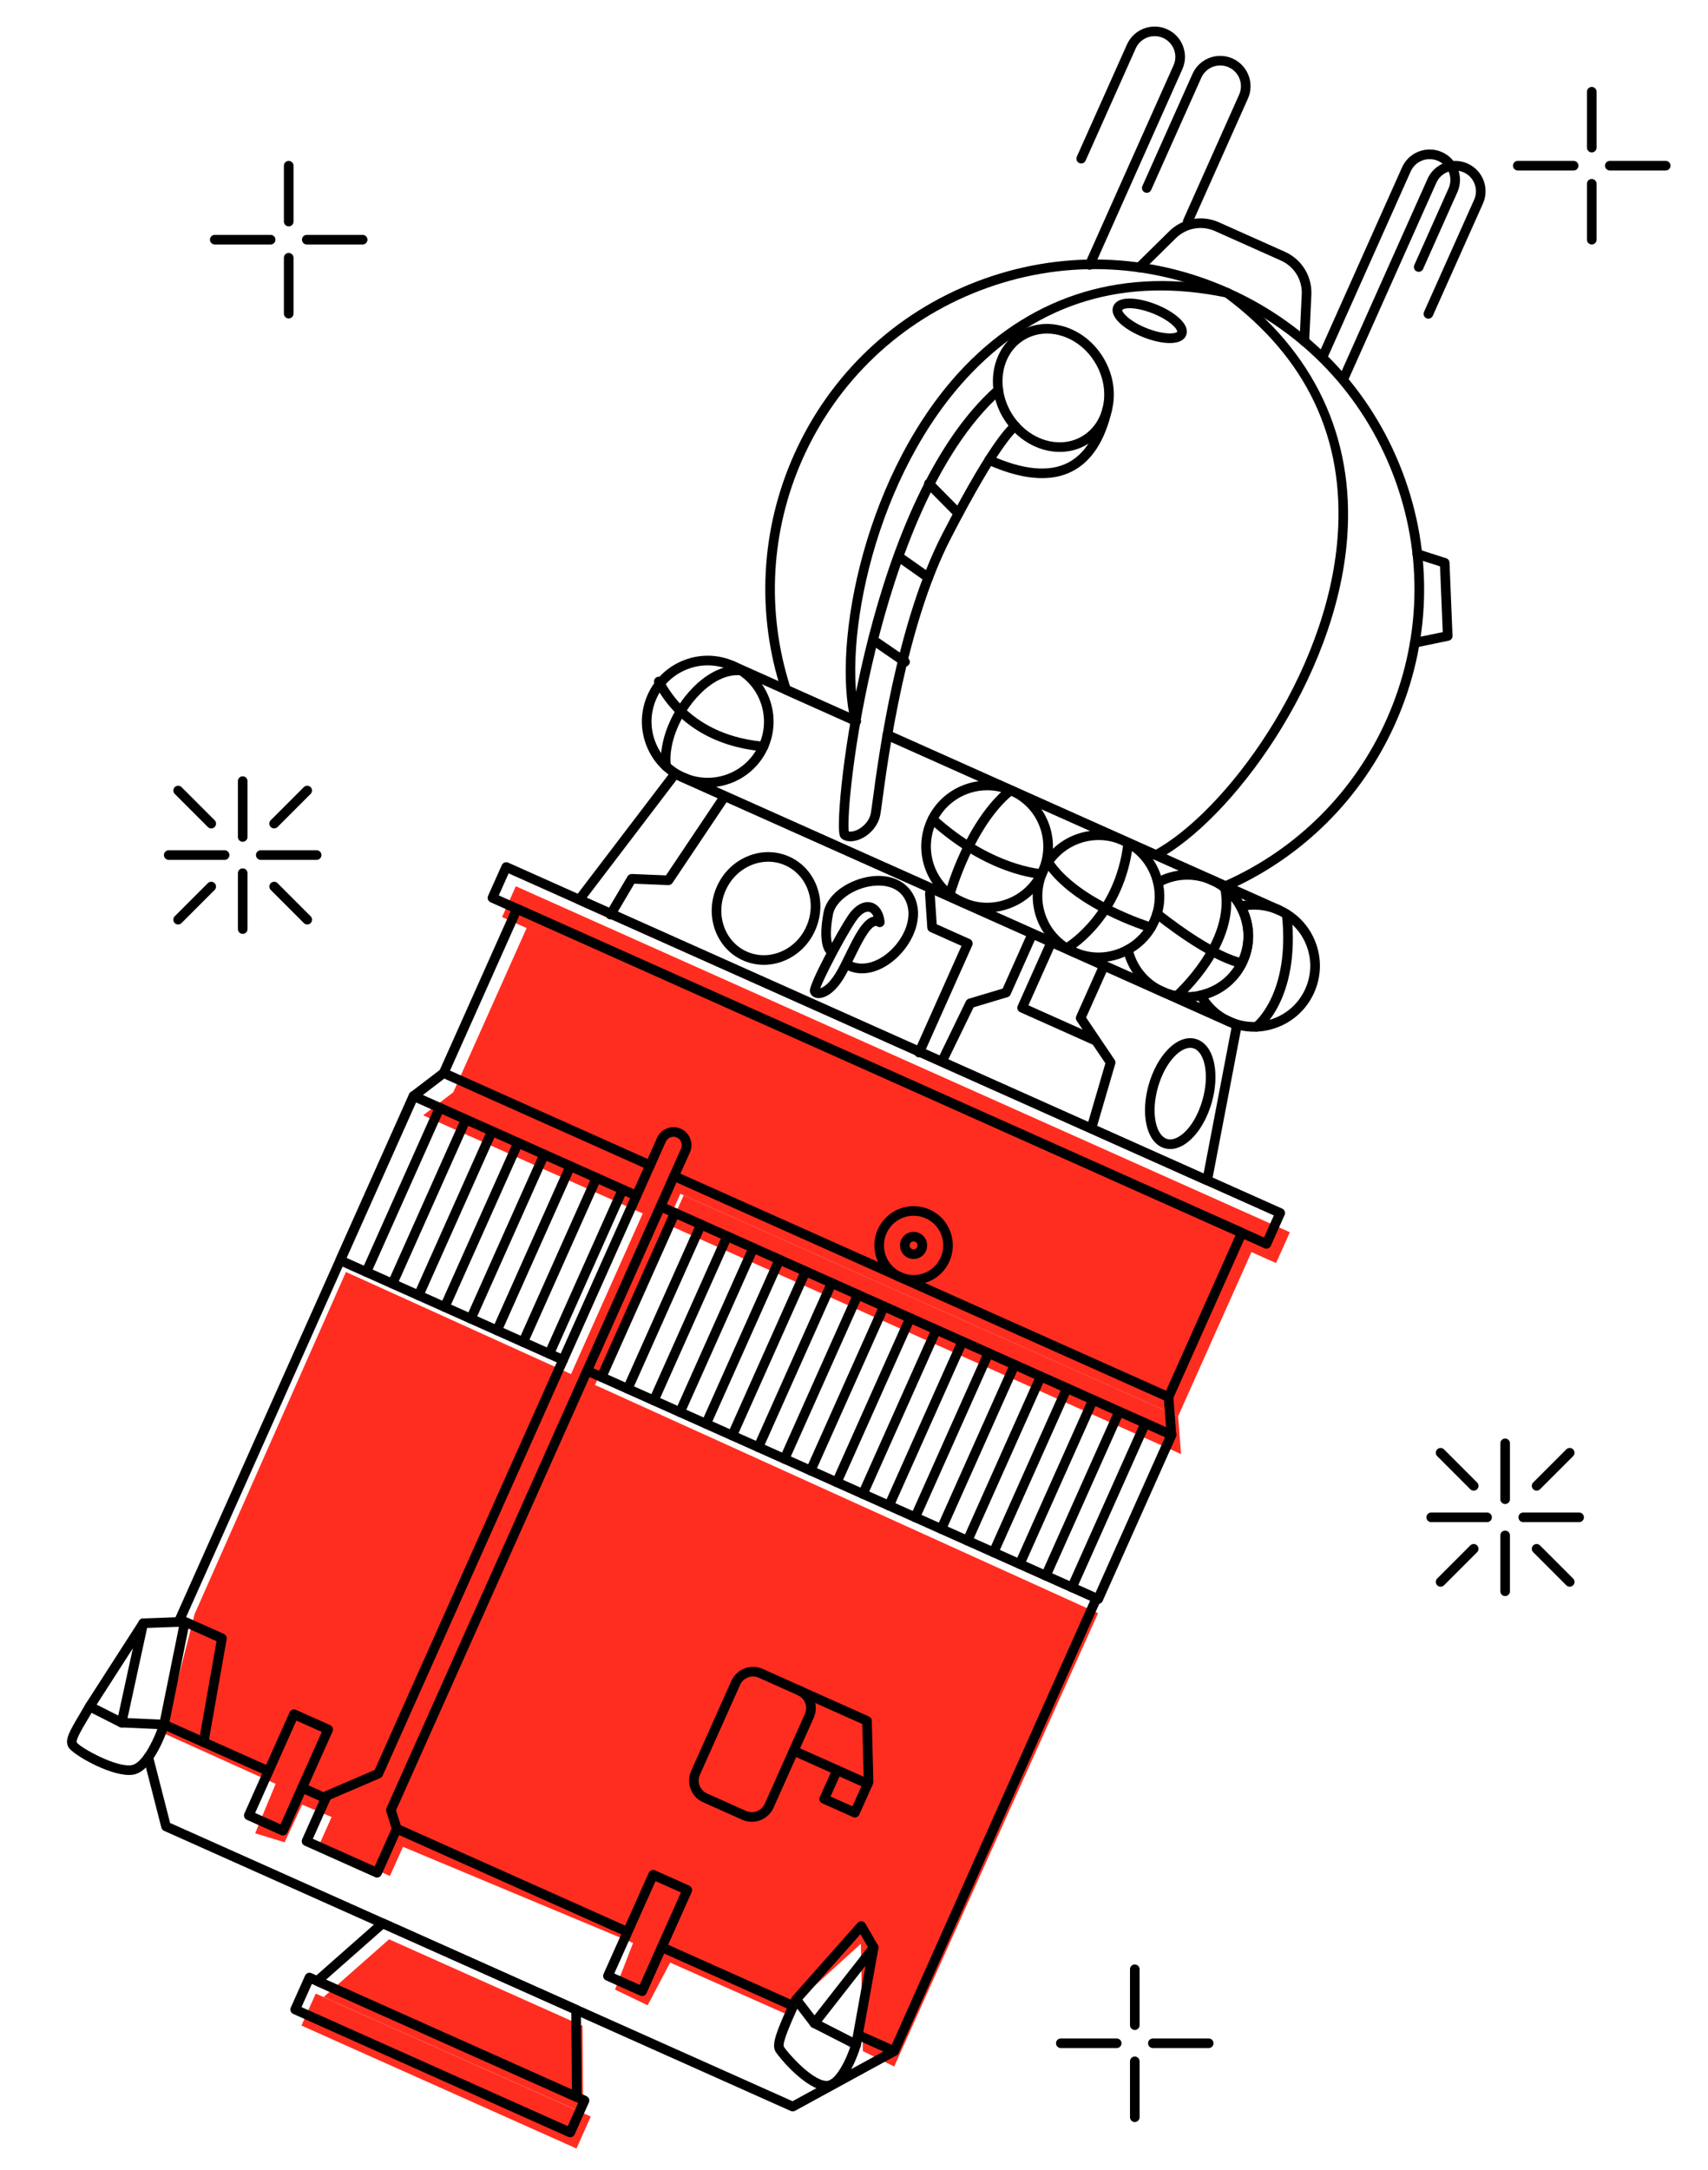 <?xml version="1.0" encoding="UTF-8"?>
<svg id="Layer_1" data-name="Layer 1" xmlns="http://www.w3.org/2000/svg" viewBox="0 0 533.16 677.07">
  <defs>
    <style>
      .cls-1, .cls-2 {
        stroke-width: 0px;
      }

      .cls-2 {
        fill: #ff2d20;
      }
    </style>
  </defs>
  <g>
    <polygon class="cls-2" points="161.01 276.54 156.72 286.16 199.04 305.07 164.39 289.59 141.49 340.83 204.88 369.16 204.88 369.16 141.49 340.83 132.09 348.01 200.64 378.64 122.1 554.42 106.03 561.35 99.69 575.53 121.72 585.37 127.86 571.64 126.03 565.78 212.39 372.51 367.75 441.94 390.65 390.69 398.33 394.12 402.63 384.5 161.01 276.54"/>
    <polygon class="cls-2" points="209.18 382.46 368.68 453.73 367.75 441.94 213.42 372.97 209.18 382.46"/>
  </g>
  <rect class="cls-2" x="92.27" y="640.78" width="94.04" height="10.93" transform="translate(275.76 -.6) rotate(24.08)"/>
  <polygon class="cls-2" points="182.04 659.35 101.02 623.15 121.45 605.13 181.83 632.12 182.04 659.35"/>
  <polygon class="cls-2" points="51.21 540.9 86.04 556.62 79.65 572.05 88.84 574.86 94.31 563.12 197.61 606.26 191.99 620.82 202.16 625.71 209.18 612.39 244.88 628.22 268.72 606.52 269.35 640.02 279.13 644.82 342.78 503.37 107.99 396.9 60.76 503.63 51.21 540.9"/>
  <path class="cls-1" d="m267.09,226.43c-.2,0-.41-.04-.61-.13l-38.4-17.16c-.76-.34-1.09-1.22-.76-1.98.34-.76,1.22-1.1,1.98-.76l38.4,17.16c.76.34,1.09,1.22.76,1.98-.25.56-.8.89-1.37.89Z"/>
  <path class="cls-1" d="m383.69,320.25c-.2,0-.41-.04-.61-.13l-170.54-76.2c-.76-.34-1.09-1.22-.76-1.98.34-.76,1.22-1.09,1.98-.76l170.54,76.2c.76.34,1.09,1.22.76,1.98-.25.56-.8.89-1.37.89Z"/>
  <path class="cls-1" d="m399.23,285.47c-.2,0-.41-.04-.61-.13l-122.26-54.63c-.76-.34-1.09-1.22-.76-1.98s1.22-1.09,1.98-.76l122.26,54.63c.76.34,1.09,1.22.76,1.98-.25.56-.8.89-1.37.89Z"/>
  <path class="cls-1" d="m382.54,278.01c-.21,0-.42-.04-.61-.13l-104.31-46.61c-.76-.34-1.09-1.22-.76-1.98s1.22-1.09,1.98-.76l103.7,46.34c22.4-10.04,40.23-27.89,50.26-50.34,10.88-24.34,11.62-51.45,2.1-76.35-9.52-24.9-28.17-44.6-52.5-55.47-24.34-10.87-51.45-11.62-76.35-2.1-24.9,9.52-44.6,28.17-55.47,52.5-10.03,22.44-11.43,47.64-3.97,71.02l21.3,9.52c.76.34,1.09,1.22.76,1.98-.34.76-1.22,1.1-1.98.76l-21.91-9.79c-.39-.17-.68-.5-.81-.9-7.92-24.27-6.55-50.48,3.88-73.81,11.2-25.07,31.49-44.27,57.14-54.08,25.65-9.81,53.58-9.04,78.65,2.17,25.07,11.2,44.27,31.5,54.08,57.14,9.8,25.65,9.04,53.58-2.17,78.65-10.42,23.33-29.03,41.84-52.4,52.13-.19.08-.4.13-.6.13Z"/>
  <path class="cls-1" d="m220.89,245.71c-2.8,0-5.64-.57-8.35-1.79-5.01-2.24-8.85-6.29-10.81-11.42-1.96-5.13-1.81-10.71.43-15.72,2.24-5.01,6.29-8.85,11.42-10.81,5.13-1.96,10.71-1.81,15.72.43,5.01,2.24,8.85,6.29,10.81,11.42s1.81,10.71-.43,15.72h0c-3.41,7.63-10.93,12.16-18.79,12.16Zm.04-38.1c-2.12,0-4.24.39-6.27,1.17-4.38,1.67-7.84,4.95-9.75,9.23s-2.04,9.05-.37,13.42c1.67,4.38,4.95,7.84,9.23,9.75,8.83,3.94,19.23-.03,23.18-8.86h0c1.91-4.28,2.04-9.05.37-13.42s-4.95-7.84-9.23-9.75c-2.29-1.02-4.72-1.54-7.15-1.54Z"/>
  <path class="cls-1" d="m330.82,141.01c-6.72,0-13.61-3.84-17.65-10.57-5.83-9.71-3.56-21.83,5.06-27,4.21-2.53,9.27-3.04,14.25-1.45,4.91,1.57,9.16,5.01,11.96,9.68h0s0,0,0,0c2.81,4.67,3.84,10.04,2.92,15.11-.94,5.14-3.77,9.37-7.98,11.89-2.65,1.59-5.59,2.34-8.56,2.34Zm-4-36.93c-2.5,0-4.91.65-7.04,1.93-7.2,4.32-9.01,14.59-4.04,22.89,4.98,8.29,14.89,11.53,22.1,7.2,3.46-2.08,5.79-5.58,6.57-9.86.79-4.35-.11-8.98-2.54-13.03h0c-2.43-4.05-6.09-7.02-10.3-8.37-1.59-.51-3.19-.76-4.75-.76Z"/>
  <path class="cls-1" d="m365.19,107.04c-.1,0-.21,0-.32,0-2.34-.05-5.18-.7-8.01-1.83-5.48-2.18-10.73-6.12-9.34-9.63.45-1.14,1.76-2.51,5.39-2.41,2.34.05,5.18.7,8.01,1.83h0c2.83,1.12,5.34,2.61,7.07,4.17,2.7,2.44,2.72,4.31,2.26,5.46-.44,1.11-1.68,2.41-5.08,2.41Zm-12.57-10.87c-1.7,0-2.27.43-2.3.52-.24.59,2.03,3.49,7.66,5.73,2.47.98,5.01,1.57,6.97,1.62,1.9.04,2.5-.43,2.54-.52.04-.09-.09-.85-1.49-2.12-1.45-1.31-3.7-2.63-6.17-3.61s-5.01-1.57-6.97-1.62c-.08,0-.16,0-.24,0Z"/>
  <g>
    <path class="cls-1" d="m391.45,321.92c-2.85,0-5.69-.6-8.38-1.8-4.08-1.82-7.38-4.86-9.56-8.8-.23-.41-.25-.91-.06-1.34.19-.43.58-.75,1.04-.85,5.45-1.24,9.87-4.86,12.14-9.93,2.26-5.07,2.01-10.78-.7-15.67-.23-.41-.25-.91-.06-1.34s.58-.75,1.04-.85c4.39-1,8.86-.57,12.93,1.26,5.01,2.24,8.85,6.29,10.81,11.42,1.96,5.13,1.81,10.71-.43,15.72-2.24,5.01-6.29,8.85-11.42,10.81-2.38.91-4.87,1.37-7.35,1.37Zm-14.29-10.42c1.81,2.58,4.25,4.59,7.14,5.88,4.28,1.91,9.05,2.04,13.42.37,4.38-1.67,7.84-4.95,9.75-9.23s2.04-9.05.37-13.42c-1.67-4.38-4.95-7.84-9.23-9.75h0c-2.89-1.29-6.02-1.77-9.15-1.4,2.28,5.28,2.27,11.18-.1,16.48-2.37,5.3-6.75,9.25-12.21,11.07Z"/>
    <path class="cls-1" d="m370.54,312.59c-2.85,0-5.66-.6-8.31-1.78-5.9-2.64-10.14-7.78-11.61-14.12-.15-.66.15-1.33.74-1.66,3.39-1.86,6.02-4.7,7.58-8.2,1.57-3.51,1.93-7.35,1.05-11.12-.15-.66.15-1.33.74-1.66,5.7-3.13,12.36-3.41,18.26-.77,4.08,1.82,7.38,4.86,9.56,8.8.4.72.14,1.64-.59,2.04-.72.4-1.64.14-2.04-.59-1.86-3.36-4.68-5.96-8.16-7.51-4.71-2.1-9.98-2.03-14.62.16.71,4.04.21,8.12-1.47,11.87-1.67,3.75-4.38,6.84-7.86,9.01,1.46,4.92,4.93,8.9,9.63,11,3.48,1.55,7.3,1.92,11.04,1.07.81-.18,1.61.32,1.8,1.13.18.81-.32,1.61-1.13,1.8-1.54.35-3.09.52-4.62.52Z"/>
    <path class="cls-1" d="m374.83,312.1c-.68,0-1.3-.47-1.46-1.17-.18-.81.32-1.61,1.13-1.8,5.45-1.24,9.87-4.86,12.14-9.93,2.26-5.07,2.01-10.78-.7-15.67-.4-.72-.14-1.64.59-2.04.72-.4,1.64-.14,2.04.59,3.17,5.72,3.47,12.41.81,18.34-2.65,5.94-7.83,10.18-14.21,11.63-.11.03-.22.04-.33.04Z"/>
    <path class="cls-1" d="m342.89,300.23c-2.83,0-5.67-.6-8.36-1.8-10.34-4.62-15-16.8-10.38-27.14,4.62-10.34,16.8-15,27.14-10.38,5.9,2.64,10.14,7.78,11.61,14.12.19.81-.31,1.61-1.12,1.8-.81.19-1.61-.31-1.8-1.12-1.26-5.41-4.87-9.81-9.91-12.06-8.83-3.95-19.23.03-23.18,8.86-3.95,8.83.03,19.23,8.86,23.18,5.04,2.25,10.73,2.01,15.6-.66.73-.4,1.64-.13,2.04.59.4.73.13,1.64-.59,2.04-3.11,1.71-6.5,2.56-9.9,2.56Z"/>
  </g>
  <path class="cls-1" d="m308.13,284.69c-2.85,0-5.7-.6-8.38-1.8-5.01-2.24-8.85-6.29-10.81-11.42-1.96-5.13-1.81-10.71.43-15.72,4.62-10.34,16.79-15,27.14-10.38,5.01,2.24,8.85,6.3,10.81,11.42s1.81,10.71-.43,15.72c-2.24,5.01-6.29,8.85-11.42,10.81-2.38.91-4.87,1.37-7.34,1.37Zm.03-38.1c-6.71,0-13.13,3.87-16.05,10.39-1.91,4.28-2.04,9.05-.37,13.42,1.67,4.38,4.95,7.84,9.23,9.75,4.28,1.91,9.05,2.04,13.42.37,4.38-1.67,7.84-4.95,9.75-9.23h0c1.91-4.28,2.04-9.05.37-13.42s-4.95-7.84-9.23-9.75c-2.32-1.04-4.74-1.53-7.13-1.53Z"/>
  <path class="cls-1" d="m265.46,262.51c-.95,0-1.81-.22-2.52-.67-.72-.45-.93-1.28-1.02-2.46-1.01-12.18,9.52-103.91,48.72-138.78.62-.55,1.57-.49,2.12.12.55.62.5,1.57-.12,2.12-20.75,18.46-32.79,53.46-39.24,79.56-7.13,28.87-9.03,53.07-8.46,57.04.61.15,1.5,0,2.43-.39,1.72-.74,3.91-2.56,4.45-5.27.13-.67.35-2.27.65-4.5,1.82-13.6,7.38-54.97,21.69-82.7,16.17-31.34,21.55-34.68,22.11-34.95.74-.37,1.64-.06,2.01.68.37.74.06,1.64-.68,2.01-.13.09-5.27,3.59-20.78,33.64-14.07,27.27-19.57,68.26-21.38,81.73-.32,2.37-.53,3.93-.68,4.68-.63,3.17-3.06,6.09-6.2,7.45-1.07.46-2.12.69-3.08.69Zm-.46-2.68s0,0,0,0h0Z"/>
  <path class="cls-1" d="m441.61,202.08c-.7,0-1.32-.49-1.47-1.2-.17-.81.35-1.61,1.17-1.77l9.05-1.87-.85-20.51-7.56-2.43c-.79-.25-1.22-1.1-.97-1.89.25-.79,1.1-1.22,1.89-.97l8.56,2.75c.6.19,1.01.74,1.04,1.37l.94,22.83c.03.73-.48,1.38-1.2,1.53l-10.29,2.13c-.1.02-.21.03-.31.03Z"/>
  <path class="cls-1" d="m407.15,107.99s-.05,0-.07,0c-.83-.04-1.47-.74-1.43-1.57l.69-14.55c.22-4.56-2.34-8.71-6.5-10.57l-20.57-9.19c-4.17-1.86-8.96-.99-12.21,2.21l-10.38,10.22c-.59.58-1.54.57-2.12-.02-.58-.59-.57-1.54.02-2.12l10.38-10.22c4.14-4.08,10.24-5.18,15.54-2.81l20.57,9.19c5.3,2.37,8.55,7.65,8.28,13.45l-.69,14.55c-.04.8-.7,1.43-1.5,1.43Z"/>
  <path class="cls-1" d="m325.28,149.2c-4.99,0-10.72-1.43-17.12-4.3-.76-.34-1.09-1.22-.76-1.98.34-.76,1.22-1.1,1.98-.76,9.98,4.46,18,5.23,23.84,2.3,5.32-2.67,9.02-8.49,10.99-17.29.18-.81.98-1.32,1.79-1.14.81.18,1.32.98,1.14,1.79-2.18,9.73-6.42,16.23-12.58,19.32-2.73,1.37-5.84,2.06-9.29,2.06Z"/>
  <path class="cls-1" d="m267.09,226.43c-.67,0-1.29-.46-1.46-1.14-6.07-24.66,4.48-78.8,35.45-110.96,21.77-22.61,50.2-31.06,82.23-24.45.81.17,1.33.96,1.17,1.77-.17.81-.97,1.33-1.77,1.17-31.41-6.48-58.14,1.46-79.46,23.6-30.26,31.42-40.6,84.18-34.7,108.17.2.8-.29,1.62-1.1,1.81-.12.03-.24.04-.36.04Z"/>
  <path class="cls-1" d="m360.83,268.31c-.54,0-1.06-.29-1.33-.79-.39-.73-.11-1.64.62-2.03,21.81-11.61,54.21-54.5,57.43-98.01,2.27-30.65-9.65-55.86-35.44-74.94-.67-.49-.81-1.43-.31-2.1.49-.67,1.43-.81,2.1-.31,26.29,19.45,38.96,46.27,36.64,77.57-3.3,44.52-36.59,88.5-59.01,100.43-.22.12-.47.18-.7.18Z"/>
  <path class="cls-1" d="m299.17,161.72c-.39,0-.77-.15-1.07-.45l-9.21-9.31c-.58-.59-.58-1.54.01-2.12.59-.58,1.54-.58,2.12.01l9.21,9.31c.58.59.58,1.54-.01,2.12-.29.29-.67.43-1.05.43Z"/>
  <path class="cls-1" d="m238.43,301.06c-2.24,0-4.46-.47-6.55-1.4-8.45-3.78-12.09-14.11-8.1-23.04,1.92-4.31,5.32-7.66,9.57-9.42,4.27-1.78,8.89-1.75,13,.09,4.11,1.84,7.21,5.26,8.74,9.63,1.51,4.34,1.29,9.1-.64,13.41h0c-1.92,4.31-5.32,7.66-9.56,9.42-2.1.88-4.29,1.31-6.46,1.31Zm1.37-32.18c-1.78,0-3.57.36-5.3,1.08-3.53,1.47-6.37,4.27-7.98,7.88-3.31,7.42-.36,15.98,6.58,19.08,3.35,1.5,7.12,1.52,10.62.06,3.53-1.47,6.37-4.27,7.98-7.88h0c1.61-3.61,1.81-7.59.55-11.2-1.25-3.58-3.78-6.38-7.13-7.88-1.7-.76-3.5-1.14-5.32-1.14Z"/>
  <path class="cls-1" d="m365.29,358.54c-.59,0-1.17-.08-1.74-.24-2.8-.8-4.82-3.42-5.68-7.39-.8-3.64-.54-8.07.71-12.47,1.26-4.4,3.38-8.3,5.97-10.97,2.83-2.91,5.93-4.07,8.73-3.28,2.8.8,4.82,3.42,5.68,7.39.8,3.64.54,8.07-.71,12.47-2.45,8.57-7.89,14.49-12.96,14.49Zm6.26-31.58c-1.48,0-3.2.91-4.85,2.6-2.26,2.32-4.12,5.77-5.24,9.7-1.12,3.94-1.36,7.84-.67,11.01.61,2.79,1.91,4.67,3.58,5.14,3.36.96,8.58-3.71,10.99-12.18,1.12-3.94,1.36-7.84.67-11.01-.61-2.79-1.91-4.67-3.58-5.14-.29-.08-.59-.12-.91-.12Z"/>
  <path class="cls-1" d="m395.33,389.62c-.2,0-.41-.04-.61-.13l-241.61-107.96c-.76-.34-1.09-1.22-.76-1.98l4.3-9.62c.16-.36.46-.65.83-.79.37-.14.79-.13,1.15.03l241.61,107.96c.36.16.65.46.79.83.14.37.13.78-.03,1.15l-4.3,9.62c-.25.56-.8.89-1.37.89Zm-239.63-110.22l238.87,106.74,3.07-6.88-238.87-106.74-3.07,6.88Z"/>
  <path class="cls-1" d="m364.75,437.44c-.2,0-.41-.04-.61-.13-.76-.34-1.09-1.22-.76-1.98l22.29-49.88-223.52-99.88-22.29,49.88c-.34.76-1.22,1.09-1.98.76-.76-.34-1.09-1.22-.76-1.98l22.9-51.25c.16-.36.46-.65.83-.79.37-.14.79-.13,1.15.03l226.26,101.1c.76.34,1.09,1.22.76,1.98l-22.9,51.25c-.25.56-.8.89-1.37.89Z"/>
  <path class="cls-1" d="m175.77,425.85c-.2,0-.41-.04-.61-.13l-69.58-31.09c-.36-.16-.65-.46-.79-.83-.14-.37-.13-.79.03-1.15l22.9-51.25c.34-.76,1.22-1.09,1.98-.76.76.34,1.09,1.22.76,1.98l-22.29,49.88,68.21,30.48c.76.34,1.09,1.22.76,1.98-.25.56-.8.89-1.37.89Z"/>
  <path class="cls-1" d="m342.78,500.47c-.2,0-.41-.04-.61-.13l-159.18-71.13c-.76-.34-1.09-1.22-.76-1.98.34-.76,1.22-1.1,1.98-.76l157.81,70.52,22.29-49.88c.34-.76,1.22-1.1,1.98-.76.76.34,1.09,1.22.76,1.98l-22.9,51.25c-.25.56-.8.89-1.37.89Z"/>
  <path class="cls-1" d="m365.68,449.23c-.21,0-.42-.04-.61-.13l-159.49-71.27c-.76-.34-1.09-1.22-.76-1.98.34-.76,1.22-1.09,1.98-.76l157.19,70.24-.65-8.38-153.52-68.6c-.76-.34-1.09-1.22-.76-1.98.34-.76,1.22-1.1,1.98-.76l154.33,68.96c.5.22.84.7.88,1.25l.92,11.79c.04.53-.2,1.04-.63,1.34-.26.18-.56.27-.86.27Z"/>
  <path class="cls-1" d="m198.67,374.6c-.2,0-.41-.04-.61-.13l-69.58-31.09c-.48-.22-.82-.67-.88-1.2-.06-.53.16-1.04.58-1.37l9.4-7.18c.44-.33,1.02-.4,1.52-.18l64.42,28.79c.76.34,1.09,1.22.76,1.98s-1.22,1.09-1.98.76l-63.61-28.42-6.68,5.11,67.28,30.06c.76.34,1.09,1.22.76,1.98-.25.56-.8.89-1.37.89Z"/>
  <path class="cls-1" d="m376.83,369.82c-.21,0-.42-.04-.61-.13l-196.03-87.59c-.42-.19-.73-.55-.84-1-.11-.44-.02-.92.26-1.28l29.92-39.26c.42-.55,1.17-.75,1.81-.46l175.39,78.37c.63.28.99.97.86,1.65l-9.28,48.48c-.09.45-.37.84-.78,1.05-.22.11-.46.17-.69.17Zm-193.69-89.69l192.57,86.05,8.7-45.45-173.22-77.4-28.05,36.81Z"/>
  <path class="cls-1" d="m289.74,181.69c-.3,0-.6-.09-.86-.27l-9.29-6.53c-.68-.48-.84-1.41-.37-2.09.48-.68,1.41-.84,2.09-.37l9.29,6.53c.68.48.84,1.41.37,2.09-.29.42-.76.64-1.23.64Z"/>
  <path class="cls-1" d="m282.51,208.03c-.29,0-.59-.08-.85-.26l-9.99-6.85c-.68-.47-.86-1.4-.39-2.08.47-.68,1.41-.86,2.08-.39l9.99,6.85c.68.47.86,1.4.39,2.08-.29.42-.76.65-1.24.65Z"/>
  <path class="cls-1" d="m207.92,240.58c-.75,0-1.39-.56-1.49-1.32-.94-7.66,3.1-17.8,9.82-24.66,4.84-4.94,10.27-7.37,15.27-6.86.82.08,1.42.82,1.34,1.65-.08.83-.83,1.42-1.65,1.34-4.08-.43-8.64,1.7-12.83,5.98-6.13,6.25-9.82,15.38-8.98,22.19.1.82-.48,1.57-1.31,1.67-.06,0-.12.01-.19.01Z"/>
  <path class="cls-1" d="m238.31,234.43s-.09,0-.13,0c-15.49-1.33-27.52-8.82-33.86-21.09-.38-.74-.09-1.64.64-2.02.74-.38,1.64-.09,2.02.64,5.86,11.32,17.03,18.24,31.46,19.48.83.07,1.44.8,1.37,1.62-.07.78-.72,1.37-1.49,1.37Z"/>
  <path class="cls-1" d="m296.57,280.19c-.13,0-.27-.02-.4-.06-.8-.22-1.26-1.05-1.04-1.85.25-.9,6.3-22.2,19.21-32.72.64-.53,1.59-.43,2.11.21.52.64.43,1.59-.21,2.11-12.16,9.92-18.15,30.99-18.21,31.2-.18.66-.79,1.1-1.44,1.1Z"/>
  <path class="cls-1" d="m325.15,274.2s-.04,0-.07,0c-.67-.03-16.7-.9-35-17.49-.61-.56-.66-1.5-.1-2.12.56-.61,1.5-.66,2.12-.1,17.44,15.81,32.96,16.71,33.12,16.72.83.04,1.47.74,1.43,1.57-.04.8-.7,1.43-1.5,1.43Z"/>
  <path class="cls-1" d="m359.28,290.91c-.14,0-.29-.02-.43-.06-.98-.29-24.04-7.36-32.96-21.04-.45-.69-.26-1.62.44-2.08.69-.45,1.62-.26,2.08.44,8.32,12.76,31.08,19.73,31.31,19.8.79.24,1.24,1.08,1,1.87-.2.65-.79,1.07-1.44,1.07Z"/>
  <path class="cls-1" d="m333.8,296.82c-.5,0-1-.25-1.28-.72-.43-.71-.21-1.63.5-2.06.15-.09,15.18-9.6,17.66-31.01.1-.82.84-1.42,1.66-1.32.82.1,1.41.84,1.32,1.66-2.66,22.92-18.41,32.81-19.08,33.22-.24.15-.51.22-.78.22Z"/>
  <path class="cls-1" d="m367.32,312.3c-.42,0-.83-.17-1.13-.51-.55-.62-.49-1.57.14-2.12.18-.16,17.92-15.98,14.59-32.3-.17-.81.36-1.6,1.17-1.77.82-.17,1.6.36,1.77,1.17,3.68,18.03-14.76,34.46-15.55,35.15-.28.25-.64.37-.99.37Z"/>
  <path class="cls-1" d="m387.67,302.01s-.09,0-.14,0c-.34-.03-8.56-.95-27.28-15.68-.65-.51-.76-1.46-.25-2.11.51-.65,1.45-.76,2.11-.25,17.81,14.01,25.64,15.04,25.71,15.05.82.09,1.42.83,1.33,1.65-.08.77-.72,1.35-1.48,1.35Z"/>
  <path class="cls-1" d="m392.23,321.9c-.46,0-.91-.21-1.2-.6-.5-.66-.36-1.6.3-2.1.11-.08,11.35-8.96,8.88-33.34-.08-.82.52-1.56,1.34-1.64.83-.09,1.56.52,1.64,1.34,2.66,26.2-9.54,35.65-10.07,36.04-.27.2-.58.3-.9.3Z"/>
  <path class="cls-1" d="m255.58,311.45c-.26,0-.51-.03-.75-.08-1.11-.24-1.9-1.02-2.04-2.03-.32-2.32,8.93-19.25,11.92-23.65,3.11-4.58,6.15-4.36,7.31-4.06,2.26.59,3.83,2.9,4.1,6.04.05.57-.23,1.12-.72,1.41-.49.3-1.1.29-1.59-.02-.26-.17-.42-.17-.6-.12-1.94.54-4.64,6.09-6.62,10.13-1.18,2.41-2.29,4.68-3.39,6.44-2.75,4.39-5.62,5.92-7.63,5.92Zm15.32-26.96c-1.08,0-2.46,1.07-3.7,2.89-3.58,5.26-9.84,17.46-11.18,21,.89-.25,2.63-1.24,4.65-4.45,1.02-1.62,2.1-3.83,3.24-6.17,2.71-5.56,5.28-10.8,8.51-11.71.09-.03.18-.05.27-.07-.34-.78-.83-1.31-1.41-1.46-.12-.03-.25-.05-.38-.05Z"/>
  <path class="cls-1" d="m269.09,303.71c-1.64,0-3.23-.35-4.7-1.06-.74-.36-1.05-1.26-.69-2.01.36-.75,1.26-1.05,2.01-.69,3.62,1.76,8.59.3,12.66-3.73,3.9-3.87,6.75-10.07,4.32-15.19-2.4-5.05-8.09-4.89-10.43-4.58-5.98.77-11.47,4.76-12.25,8.9-1.49,7.88.12,10.02.13,10.04l-1.11,1.01-1.04,1.08c-.47-.45-2.72-3.19-.93-12.69,1.18-6.26,8.51-10.5,14.81-11.32,6.21-.81,11.27,1.54,13.52,6.27,3.07,6.45-.26,14-4.91,18.61-3.53,3.5-7.6,5.36-11.39,5.36Z"/>
  <path class="cls-1" d="m340.7,353.51c-.14,0-.28-.02-.42-.06-.79-.23-1.25-1.07-1.02-1.86l5.79-19.8-8.97-13.29c-.29-.43-.34-.98-.13-1.45l7.18-16.06c.34-.76,1.22-1.1,1.98-.76.76.34,1.09,1.22.76,1.98l-6.84,15.3,8.9,13.18c.25.37.32.83.2,1.26l-5.99,20.48c-.19.65-.79,1.08-1.44,1.08Z"/>
  <path class="cls-1" d="m294.06,332.67c-.22,0-.44-.05-.66-.15-.74-.36-1.05-1.26-.69-2l8.8-18.11c.18-.38.52-.66.92-.78l10.56-3.16,7.93-17.75c.34-.76,1.22-1.09,1.98-.76.76.34,1.09,1.22.76,1.98l-8.21,18.38c-.18.4-.52.7-.94.82l-10.59,3.17-8.52,17.52c-.26.53-.79.84-1.35.84Z"/>
  <path class="cls-1" d="m190.56,286.9c-.26,0-.52-.07-.76-.21-.71-.42-.95-1.34-.53-2.05l6.62-11.19c.28-.47.81-.74,1.35-.74l10.65.44,16.61-24.78c.46-.69,1.39-.87,2.08-.41.69.46.87,1.39.41,2.08l-17.08,25.48c-.29.43-.81.68-1.31.66l-10.59-.43-6.16,10.42c-.28.47-.78.74-1.29.74Z"/>
  <g>
    <path class="cls-1" d="m55.76,507.62c-.2,0-.41-.04-.61-.13-.76-.34-1.09-1.22-.76-1.98l73.33-164.11c.34-.76,1.22-1.09,1.98-.76.76.34,1.09,1.22.76,1.98l-73.33,164.11c-.25.56-.8.89-1.37.89Z"/>
    <path class="cls-1" d="m114.35,398.4c-.2,0-.41-.04-.61-.13-.76-.34-1.09-1.22-.76-1.98l22.9-51.25c.34-.76,1.22-1.09,1.98-.76.76.34,1.09,1.22.76,1.98l-22.9,51.25c-.25.56-.8.89-1.37.89Z"/>
    <path class="cls-1" d="m122.51,402.05c-.2,0-.41-.04-.61-.13-.76-.34-1.09-1.22-.76-1.98l22.9-51.25c.34-.76,1.22-1.1,1.98-.76.76.34,1.09,1.22.76,1.98l-22.9,51.25c-.25.56-.8.89-1.37.89Z"/>
    <path class="cls-1" d="m130.67,405.7c-.2,0-.41-.04-.61-.13-.76-.34-1.09-1.22-.76-1.98l22.9-51.25c.34-.76,1.22-1.1,1.98-.76.76.34,1.09,1.22.76,1.98l-22.9,51.25c-.25.56-.8.89-1.37.89Z"/>
    <path class="cls-1" d="m138.82,409.34c-.2,0-.41-.04-.61-.13-.76-.34-1.09-1.22-.76-1.98l22.9-51.25c.34-.76,1.22-1.1,1.98-.76.76.34,1.09,1.22.76,1.98l-22.9,51.25c-.25.56-.8.89-1.37.89Z"/>
    <path class="cls-1" d="m146.98,412.99c-.2,0-.41-.04-.61-.13-.76-.34-1.09-1.22-.76-1.98l22.9-51.25c.34-.75,1.22-1.1,1.98-.76.76.34,1.09,1.22.76,1.98l-22.9,51.25c-.25.56-.8.89-1.37.89Z"/>
    <path class="cls-1" d="m155.14,416.63c-.2,0-.41-.04-.61-.13-.76-.34-1.09-1.22-.76-1.98l22.9-51.25c.34-.76,1.22-1.09,1.98-.76.76.34,1.09,1.22.76,1.98l-22.9,51.25c-.25.56-.8.89-1.37.89Z"/>
    <path class="cls-1" d="m163.3,420.28c-.2,0-.41-.04-.61-.13-.76-.34-1.09-1.22-.76-1.98l22.9-51.25c.34-.76,1.22-1.1,1.98-.76.76.34,1.09,1.22.76,1.98l-22.9,51.25c-.25.56-.8.89-1.37.89Z"/>
    <path class="cls-1" d="m171.46,423.92c-.2,0-.41-.04-.61-.13-.76-.34-1.09-1.22-.76-1.98l22.9-51.25c.34-.76,1.22-1.1,1.98-.76.76.34,1.09,1.22.76,1.98l-22.9,51.25c-.25.56-.8.89-1.37.89Z"/>
    <path class="cls-1" d="m187.77,431.21c-.2,0-.41-.04-.61-.13-.76-.34-1.09-1.22-.76-1.98l22.9-51.25c.34-.76,1.22-1.09,1.98-.76.76.34,1.09,1.22.76,1.98l-22.9,51.25c-.25.56-.8.89-1.37.89Z"/>
    <path class="cls-1" d="m195.93,434.86c-.2,0-.41-.04-.61-.13-.76-.34-1.09-1.22-.76-1.98l22.9-51.25c.34-.76,1.22-1.09,1.98-.76.76.34,1.09,1.22.76,1.98l-22.9,51.25c-.25.56-.8.89-1.37.89Z"/>
    <path class="cls-1" d="m204.09,438.5c-.2,0-.41-.04-.61-.13-.76-.34-1.09-1.22-.76-1.98l22.9-51.25c.34-.76,1.22-1.09,1.98-.76.76.34,1.09,1.22.76,1.98l-22.9,51.25c-.25.56-.8.89-1.37.89Z"/>
    <path class="cls-1" d="m212.25,442.15c-.2,0-.41-.04-.61-.13-.76-.34-1.09-1.22-.76-1.98l22.9-51.25c.34-.76,1.22-1.1,1.98-.76.76.34,1.09,1.22.76,1.98l-22.9,51.25c-.25.56-.8.89-1.37.89Z"/>
    <path class="cls-1" d="m220.4,445.79c-.2,0-.41-.04-.61-.13-.76-.34-1.09-1.22-.76-1.98l22.9-51.25c.34-.75,1.22-1.1,1.98-.76.76.34,1.09,1.22.76,1.98l-22.9,51.25c-.25.56-.8.89-1.37.89Z"/>
    <path class="cls-1" d="m228.56,449.44c-.2,0-.41-.04-.61-.13-.76-.34-1.09-1.22-.76-1.98l22.9-51.25c.34-.76,1.22-1.09,1.98-.76.76.34,1.09,1.22.76,1.98l-22.9,51.25c-.25.56-.8.89-1.37.89Z"/>
    <path class="cls-1" d="m236.72,453.09c-.2,0-.41-.04-.61-.13-.76-.34-1.09-1.22-.76-1.98l22.9-51.25c.34-.76,1.22-1.1,1.98-.76.76.34,1.09,1.22.76,1.98l-22.9,51.25c-.25.56-.8.89-1.37.89Z"/>
    <path class="cls-1" d="m244.88,456.73c-.2,0-.41-.04-.61-.13-.76-.34-1.09-1.22-.76-1.98l22.9-51.25c.34-.76,1.22-1.1,1.98-.76.76.34,1.09,1.22.76,1.98l-22.9,51.25c-.25.56-.8.89-1.37.89Z"/>
    <path class="cls-1" d="m253.04,460.38c-.2,0-.41-.04-.61-.13-.76-.34-1.09-1.22-.76-1.98l22.9-51.25c.34-.76,1.22-1.1,1.98-.76.76.34,1.09,1.22.76,1.98l-22.9,51.25c-.25.56-.8.89-1.37.89Z"/>
    <path class="cls-1" d="m261.2,464.02c-.2,0-.41-.04-.61-.13-.76-.34-1.09-1.22-.76-1.98l22.9-51.25c.34-.76,1.22-1.1,1.98-.76.76.34,1.09,1.22.76,1.98l-22.9,51.25c-.25.56-.8.89-1.37.89Z"/>
    <path class="cls-1" d="m269.35,467.67c-.2,0-.41-.04-.61-.13-.76-.34-1.09-1.22-.76-1.98l22.9-51.25c.34-.76,1.22-1.1,1.98-.76.76.34,1.09,1.22.76,1.98l-22.9,51.25c-.25.56-.8.89-1.37.89Z"/>
    <path class="cls-1" d="m277.51,471.31c-.2,0-.41-.04-.61-.13-.76-.34-1.09-1.22-.76-1.98l22.9-51.25c.34-.76,1.22-1.09,1.98-.76.76.34,1.09,1.22.76,1.98l-22.9,51.25c-.25.56-.8.89-1.37.89Z"/>
    <path class="cls-1" d="m285.67,474.96c-.2,0-.41-.04-.61-.13-.76-.34-1.09-1.22-.76-1.98l22.9-51.25c.34-.76,1.22-1.1,1.98-.76.76.34,1.09,1.22.76,1.98l-22.9,51.25c-.25.56-.8.89-1.37.89Z"/>
    <path class="cls-1" d="m293.83,478.6c-.2,0-.41-.04-.61-.13-.76-.34-1.09-1.22-.76-1.98l22.9-51.25c.34-.76,1.22-1.1,1.98-.76.76.34,1.09,1.22.76,1.98l-22.9,51.25c-.25.56-.8.89-1.37.89Z"/>
    <path class="cls-1" d="m301.99,482.25c-.2,0-.41-.04-.61-.13-.76-.34-1.09-1.22-.76-1.98l22.9-51.25c.34-.76,1.22-1.09,1.98-.76.76.34,1.09,1.22.76,1.98l-22.9,51.25c-.25.56-.8.89-1.37.89Z"/>
    <path class="cls-1" d="m310.14,485.89c-.2,0-.41-.04-.61-.13-.76-.34-1.09-1.22-.76-1.98l22.9-51.25c.34-.76,1.22-1.09,1.98-.76.76.34,1.09,1.22.76,1.98l-22.9,51.25c-.25.56-.8.89-1.37.89Z"/>
    <path class="cls-1" d="m318.3,489.54c-.2,0-.41-.04-.61-.13-.76-.34-1.09-1.22-.76-1.98l22.9-51.25c.34-.76,1.22-1.1,1.98-.76.76.34,1.09,1.22.76,1.98l-22.9,51.25c-.25.56-.8.89-1.37.89Z"/>
    <path class="cls-1" d="m326.46,493.18c-.2,0-.41-.04-.61-.13-.76-.34-1.09-1.22-.76-1.98l22.9-51.25c.34-.76,1.22-1.1,1.98-.76.76.34,1.09,1.22.76,1.98l-22.9,51.25c-.25.56-.8.89-1.37.89Z"/>
    <path class="cls-1" d="m334.62,496.83c-.2,0-.41-.04-.61-.13-.76-.34-1.09-1.22-.76-1.98l22.9-51.25c.34-.76,1.22-1.1,1.98-.76.76.34,1.09,1.22.76,1.98l-22.9,51.25c-.25.56-.8.89-1.37.89Z"/>
    <path class="cls-1" d="m342.78,500.47c-.2,0-.41-.04-.61-.13-.76-.34-1.09-1.22-.76-1.98l22.9-51.25c.34-.76,1.22-1.1,1.98-.76.76.34,1.09,1.22.76,1.98l-22.9,51.25c-.25.56-.8.89-1.37.89Z"/>
  </g>
  <path class="cls-1" d="m117.72,585.87c-.21,0-.42-.04-.61-.13l-22.03-9.85c-.76-.34-1.09-1.22-.76-1.98l6.33-14.18c.15-.34.43-.62.78-.77l15.54-6.69,88.14-197.24c1.26-2.82,4.59-4.1,7.41-2.83,1.37.61,2.42,1.72,2.95,3.12s.49,2.92-.12,4.29l-91.72,205.26,1.66,5.31c.11.35.09.73-.06,1.06l-6.14,13.73c-.16.36-.46.65-.83.79-.17.07-.35.1-.54.1Zm-20.05-12.1l19.29,8.62,5.29-11.85-1.66-5.31c-.11-.35-.09-.73.06-1.06l91.95-205.78c.28-.64.3-1.35.05-2-.25-.65-.74-1.17-1.37-1.45-1.32-.59-2.86,0-3.45,1.32l-88.37,197.78c-.15.34-.43.62-.78.77l-15.54,6.69-5.48,12.27Z"/>
  <path class="cls-1" d="m88.33,572.74c-.21,0-.42-.04-.61-.13l-10.67-4.77c-.76-.34-1.09-1.22-.76-1.98l14.11-31.57c.16-.36.46-.65.83-.79.37-.14.78-.13,1.15.03l10.67,4.77c.76.34,1.09,1.22.76,1.98l-14.11,31.57c-.16.36-.46.65-.83.79-.17.07-.35.1-.54.1Zm-8.69-7.03l7.93,3.54,12.88-28.83-7.93-3.54-12.88,28.83Z"/>
  <path class="cls-1" d="m200.44,622.83c-.21,0-.42-.04-.61-.13l-10.67-4.77c-.76-.34-1.09-1.22-.76-1.98l14.11-31.57c.16-.36.46-.65.83-.79.37-.14.78-.13,1.15.03l10.67,4.77c.76.34,1.09,1.22.76,1.98l-14.11,31.57c-.16.36-.46.65-.83.79-.17.07-.35.1-.54.1Zm-8.69-7.03l7.93,3.54,12.88-28.83-7.93-3.54-12.88,28.83Z"/>
  <path class="cls-1" d="m234.68,568.46c-1.03,0-2.06-.22-3.03-.65h0l-12.15-5.43c-1.81-.81-3.2-2.28-3.91-4.13-.71-1.86-.65-3.88.16-5.69l12.53-28.04c.81-1.81,2.28-3.2,4.13-3.91,1.85-.71,3.88-.65,5.69.16l12.15,5.43c1.81.81,3.2,2.28,3.91,4.13.71,1.86.65,3.88-.16,5.69l-12.53,28.04c-.81,1.81-2.28,3.2-4.13,3.91-.86.33-1.76.49-2.66.49Zm-1.81-3.39c1.08.48,2.29.52,3.39.09,1.11-.42,1.98-1.25,2.46-2.33l12.53-28.04c.48-1.08.52-2.29.09-3.39s-1.25-1.98-2.33-2.46l-12.15-5.43c-1.08-.48-2.29-.52-3.39-.09-1.11.42-1.98,1.25-2.46,2.33l-12.53,28.04c-.48,1.08-.52,2.29-.09,3.39s1.25,1.98,2.33,2.46l12.15,5.43Z"/>
  <path class="cls-1" d="m266.86,567.11c-.2,0-.41-.04-.61-.13l-9.58-4.28c-.36-.16-.65-.46-.79-.83-.14-.37-.13-.79.03-1.15l3.41-7.62-12.17-5.44c-.76-.34-1.09-1.22-.76-1.98.34-.76,1.22-1.1,1.98-.76l13.54,6.05c.76.34,1.09,1.22.76,1.98l-3.41,7.62,6.84,3.06,3.53-7.9-.46-17.78-20.17-9.01c-.76-.34-1.09-1.22-.76-1.98.34-.76,1.22-1.09,1.98-.76l21.03,9.4c.53.24.87.75.89,1.33l.49,19.07c0,.22-.04.45-.13.65l-4.28,9.58c-.25.56-.8.89-1.37.89Z"/>
  <path class="cls-1" d="m270.88,558.12c-.2,0-.41-.04-.61-.13l-9.58-4.28c-.76-.34-1.09-1.22-.76-1.98.34-.76,1.22-1.1,1.98-.76l9.58,4.28c.76.34,1.09,1.22.76,1.98-.25.56-.8.89-1.37.89Z"/>
  <path class="cls-1" d="m37.96,539.03c-.23,0-.46-.05-.68-.16l-9.96-5.04c-.38-.19-.66-.54-.77-.94-.11-.41-.04-.85.19-1.21l16.7-25.96c.39-.61,1.16-.85,1.84-.57.67.28,1.05,1,.89,1.7l-6.74,31.01c-.1.45-.4.84-.82,1.04-.2.1-.42.15-.64.15Zm-7.79-7.13l6.74,3.41,4.57-21-11.31,17.58Z"/>
  <path class="cls-1" d="m63.56,545.13c-.21,0-.42-.04-.61-.13l-12.35-5.52c-.64-.29-1-.98-.86-1.67l6.12-30.2-11.11.4c-.83.02-1.52-.62-1.55-1.45-.03-.83.62-1.52,1.45-1.55l12.98-.47c.13,0,.25,0,.38.03.12.02.24.06.34.11l11.53,5.15c.63.28.98.95.87,1.63l-5.71,32.42c-.08.46-.37.85-.77,1.06-.22.12-.46.17-.7.17Zm-10.64-7.9l9.5,4.24,5.17-29.37-8.78-3.92-5.89,29.05Z"/>
  <path class="cls-1" d="m40.27,553.85c-6.59,0-17.81-6.53-18.94-8.72-1.17-2.28.29-4.76,3.5-10.19.57-.96,1.2-2.03,1.88-3.21.42-.72,1.34-.96,2.05-.55.72.42.96,1.33.55,2.05-.69,1.19-1.32,2.26-1.9,3.23-2.14,3.62-3.83,6.48-3.41,7.29,1.06,1.54,12.42,7.94,17.18,7.02,3-.57,6.19-6.59,7.95-11.25l-11.23-.5c-.83-.04-1.47-.74-1.43-1.56.04-.83.75-1.49,1.56-1.43l13.25.59c.47.02.9.26,1.16.64.27.38.34.87.2,1.31-.46,1.42-4.63,13.95-10.9,15.15-.46.09-.95.13-1.47.13Z"/>
  <path class="cls-1" d="m267.25,639.47c-.23,0-.47-.05-.68-.16l-13.03-6.65c-.4-.2-.69-.58-.78-1.01-.1-.44,0-.9.28-1.25,1.84-2.36,18.02-23.05,18.53-23.66.44-.52,1.17-.68,1.79-.39s.96.96.84,1.62l-5.47,30.27c-.08.47-.39.87-.81,1.08-.21.1-.44.16-.67.16Zm-10.73-8.66l9.61,4.91,4.04-22.35c-3.92,5-10.01,12.79-13.65,17.44Z"/>
  <path class="cls-1" d="m254.22,632.82c-.45,0-.9-.2-1.19-.59l-5.69-7.43c-.44-.57-.41-1.37.07-1.91l20.31-22.9c.32-.36.79-.54,1.27-.5.48.05.91.32,1.15.74l3.88,6.71c.41.72.17,1.63-.55,2.05-.72.41-1.63.17-2.05-.55l-2.83-4.91-18.11,20.42,4.94,6.45c.5.66.38,1.6-.28,2.1-.27.21-.59.31-.91.31Z"/>
  <path class="cls-1" d="m258.01,652.33c-.09,0-.18,0-.27,0-6.19-.34-14.44-10.17-15.65-12.15-1.38-2.27.43-6.55,4.33-15.26l.55-1.23c.34-.76,1.22-1.1,1.98-.76.76.34,1.09,1.22.76,1.98l-.55,1.23c-2.23,4.99-5.01,11.19-4.49,12.49,1.05,1.72,8.63,10.44,13.24,10.69.03,0,.07,0,.1,0,2.91,0,6.3-6.86,7.8-11.8.24-.79,1.08-1.24,1.87-1,.79.24,1.24,1.08,1,1.87-.71,2.35-4.53,13.93-10.67,13.93Z"/>
  <path class="cls-1" d="m83.82,554.18c-.2,0-.41-.04-.61-.13l-20.25-9.05c-.76-.34-1.09-1.22-.76-1.98.34-.76,1.22-1.09,1.98-.76l20.25,9.05c.76.34,1.09,1.22.76,1.98-.25.56-.8.89-1.37.89Z"/>
  <path class="cls-1" d="m101.03,562.35c-.2,0-.41-.04-.61-.13l-6.72-3c-.76-.34-1.09-1.22-.76-1.98.34-.76,1.22-1.1,1.98-.76l6.72,3c.76.34,1.09,1.22.76,1.98-.25.56-.8.89-1.37.89Z"/>
  <path class="cls-1" d="m195.08,603.96c-.2,0-.41-.04-.61-.13l-71.22-31.83c-.76-.34-1.09-1.22-.76-1.98.34-.76,1.22-1.09,1.98-.76l71.22,31.83c.76.34,1.09,1.22.76,1.98-.25.56-.8.89-1.37.89Z"/>
  <path class="cls-1" d="m247.12,627.21c-.2,0-.41-.04-.61-.13l-40.54-18.12c-.76-.34-1.09-1.22-.76-1.98.34-.76,1.22-1.09,1.98-.76l40.54,18.12c.76.34,1.09,1.22.76,1.98-.25.56-.8.89-1.37.89Z"/>
  <path class="cls-1" d="m279.13,641.52c-.2,0-.41-.04-.61-.13l-10.41-4.65c-.76-.34-1.09-1.22-.76-1.98.34-.76,1.22-1.1,1.98-.76l9.04,4.04,62.52-139.91c.34-.76,1.22-1.1,1.98-.76.76.34,1.09,1.22.76,1.98l-63.13,141.28c-.25.56-.8.89-1.37.89Z"/>
  <path class="cls-1" d="m247.45,658.83c-.21,0-.42-.04-.61-.13l-195.63-87.42c-.42-.19-.73-.55-.84-1l-5.53-21.56c-.21-.8.28-1.62,1.08-1.83.81-.21,1.62.28,1.83,1.08l5.35,20.86,194.29,86.82,31.03-16.96c.73-.4,1.64-.13,2.04.6.4.73.13,1.64-.6,2.04l-31.68,17.31c-.22.12-.47.18-.72.18Z"/>
  <path class="cls-1" d="m178,666.91c-.2,0-.41-.04-.61-.13l-85.86-38.37c-.76-.34-1.09-1.22-.76-1.98l4.46-9.98c.16-.36.46-.65.83-.79.37-.14.78-.13,1.15.03l85.86,38.37c.36.16.65.46.79.83.14.37.13.79-.03,1.15l-4.46,9.98c-.25.56-.8.89-1.37.89Zm-83.88-40.62l83.12,37.14,3.24-7.24-83.12-37.14-3.24,7.24Z"/>
  <path class="cls-1" d="m180.04,655.85c-.21,0-.42-.04-.61-.13l-81.02-36.2c-.47-.21-.79-.64-.87-1.14-.08-.5.11-1.01.49-1.35l20.43-18.02c.44-.39,1.07-.48,1.6-.24l60.38,26.98c.54.24.88.77.89,1.36l.21,27.24c0,.51-.25.99-.68,1.27-.25.16-.53.24-.82.24Zm-78.28-38.12l76.76,34.3-.18-23.94-58.62-26.19-17.96,15.83Z"/>
  <path class="cls-1" d="m340.13,84.18c-.2,0-.41-.04-.61-.13-.76-.34-1.09-1.22-.76-1.98l27.56-61.68c.71-1.58.75-3.33.14-4.95-.62-1.61-1.83-2.89-3.4-3.6-3.26-1.45-7.09.01-8.54,3.27l-15.65,35.01c-.34.76-1.22,1.1-1.98.76-.76-.34-1.09-1.22-.76-1.98l15.65-35.01c2.13-4.77,7.74-6.91,12.51-4.78,2.31,1.03,4.08,2.9,4.98,5.26.9,2.36.83,4.93-.2,7.24l-27.56,61.68c-.25.56-.8.89-1.37.89Z"/>
  <path class="cls-1" d="m419.42,119.6c-.2,0-.41-.04-.61-.13-.76-.34-1.09-1.22-.76-1.98l27.56-61.68c2.13-4.76,7.74-6.91,12.51-4.78,4.77,2.13,6.91,7.74,4.78,12.51l-15.65,35.01c-.34.76-1.22,1.1-1.98.76-.76-.34-1.09-1.22-.76-1.98l15.65-35.01c1.45-3.26-.01-7.09-3.27-8.54-3.25-1.45-7.09,0-8.54,3.27l-27.56,61.68c-.25.56-.8.89-1.37.89Z"/>
  <path class="cls-1" d="m412.87,112.87c-.2,0-.41-.04-.61-.13-.76-.34-1.09-1.22-.76-1.98l26.14-58.51c1.03-2.31,2.9-4.08,5.26-4.98,2.36-.9,4.94-.83,7.24.2,4.77,2.13,6.91,7.74,4.78,12.51l-10.7,23.95c-.34.76-1.22,1.09-1.98.76-.76-.34-1.09-1.22-.76-1.98l10.7-23.95c1.45-3.26-.01-7.09-3.27-8.54-1.58-.7-3.33-.75-4.95-.14-1.61.62-2.89,1.83-3.6,3.4l-26.14,58.51c-.25.56-.8.89-1.37.89Z"/>
  <path class="cls-1" d="m370.75,70.64c-.2,0-.41-.04-.61-.13-.76-.34-1.09-1.22-.76-1.98l17.42-39c1.45-3.26-.01-7.09-3.27-8.54-3.26-1.45-7.09.01-8.54,3.27l-15.65,35.01c-.34.76-1.22,1.1-1.98.76-.76-.34-1.09-1.22-.76-1.98l15.65-35.01c2.13-4.77,7.74-6.91,12.51-4.78,4.77,2.13,6.91,7.74,4.78,12.51l-17.42,39c-.25.56-.8.89-1.37.89Z"/>
  <path class="cls-1" d="m341.58,326.03c-.2,0-.41-.04-.61-.13l-22.53-10.07c-.36-.16-.65-.46-.79-.83-.14-.37-.13-.79.03-1.15l8.85-19.81c.34-.76,1.22-1.1,1.98-.76.76.34,1.09,1.22.76,1.98l-8.24,18.44,21.16,9.46c.76.34,1.09,1.22.76,1.98-.25.56-.8.89-1.37.89Z"/>
  <path class="cls-1" d="m286.9,329.95c-.2,0-.41-.04-.61-.13-.76-.34-1.09-1.22-.76-1.98l14.6-32.69-9.79-4.37c-.51-.23-.85-.71-.88-1.27l-.71-10.63c-.05-.83.57-1.54,1.4-1.6.81-.05,1.54.57,1.6,1.4l.65,9.73,10.33,4.62c.36.16.65.46.79.83.14.37.13.79-.03,1.15l-15.22,34.06c-.25.56-.8.89-1.37.89Z"/>
  <path class="cls-1" d="m285.18,400.86c-1.7,0-3.39-.36-4.99-1.07-6.17-2.76-8.94-10.01-6.19-16.18,2.76-6.17,10.01-8.94,16.18-6.19,2.99,1.33,5.28,3.75,6.44,6.81,1.17,3.06,1.08,6.38-.26,9.37-1.33,2.99-3.75,5.28-6.81,6.44-1.42.54-2.9.81-4.38.81Zm.02-21.51c-3.54,0-6.92,2.04-8.46,5.48-2.08,4.66.02,10.14,4.67,12.22,2.25,1.01,4.77,1.08,7.08.19,2.31-.88,4.13-2.61,5.14-4.87h0c1.01-2.25,1.08-4.77.19-7.08-.88-2.31-2.61-4.13-4.87-5.14-1.22-.55-2.5-.8-3.76-.8Z"/>
  <path class="cls-1" d="m285.17,392.85c-.58,0-1.16-.12-1.72-.37-2.14-.96-3.1-3.47-2.14-5.6.46-1.03,1.3-1.83,2.36-2.23,1.06-.4,2.21-.37,3.24.09,2.13.96,3.1,3.47,2.14,5.6,0,0,0,0,0,0-.7,1.57-2.26,2.51-3.88,2.51Zm0-5.48c-.48,0-.93.27-1.13.73-.28.63,0,1.36.63,1.64.62.28,1.36,0,1.64-.63.28-.63,0-1.36-.63-1.64-.16-.07-.33-.11-.5-.11Zm2.5,2.36h0,0Z"/>
  <path class="cls-1" d="m90.12,70.64c-.83,0-1.5-.67-1.5-1.5v-17.44c0-.83.67-1.5,1.5-1.5s1.5.67,1.5,1.5v17.44c0,.83-.67,1.5-1.5,1.5Z"/>
  <path class="cls-1" d="m90.12,99.37c-.83,0-1.5-.67-1.5-1.5v-17.44c0-.83.67-1.5,1.5-1.5s1.5.67,1.5,1.5v17.44c0,.83-.67,1.5-1.5,1.5Z"/>
  <path class="cls-1" d="m84.48,76.29h-17.44c-.83,0-1.5-.67-1.5-1.5s.67-1.5,1.5-1.5h17.44c.83,0,1.5.67,1.5,1.5s-.67,1.5-1.5,1.5Z"/>
  <path class="cls-1" d="m113.2,76.29h-17.44c-.83,0-1.5-.67-1.5-1.5s.67-1.5,1.5-1.5h17.44c.83,0,1.5.67,1.5,1.5s-.67,1.5-1.5,1.5Z"/>
  <path class="cls-1" d="m354.23,633.42c-.83,0-1.5-.67-1.5-1.5v-17.44c0-.83.67-1.5,1.5-1.5s1.5.67,1.5,1.5v17.44c0,.83-.67,1.5-1.5,1.5Z"/>
  <path class="cls-1" d="m354.23,662.15c-.83,0-1.5-.67-1.5-1.5v-17.44c0-.83.67-1.5,1.5-1.5s1.5.67,1.5,1.5v17.44c0,.83-.67,1.5-1.5,1.5Z"/>
  <path class="cls-1" d="m348.58,639.07h-17.44c-.83,0-1.5-.67-1.5-1.5s.67-1.5,1.5-1.5h17.44c.83,0,1.5.67,1.5,1.5s-.67,1.5-1.5,1.5Z"/>
  <path class="cls-1" d="m377.31,639.07h-17.44c-.83,0-1.5-.67-1.5-1.5s.67-1.5,1.5-1.5h17.44c.83,0,1.5.67,1.5,1.5s-.67,1.5-1.5,1.5Z"/>
  <path class="cls-1" d="m496.87,47.56c-.83,0-1.5-.67-1.5-1.5v-17.44c0-.83.67-1.5,1.5-1.5s1.5.67,1.5,1.5v17.44c0,.83-.67,1.5-1.5,1.5Z"/>
  <path class="cls-1" d="m496.87,76.29c-.83,0-1.5-.67-1.5-1.5v-17.44c0-.83.67-1.5,1.5-1.5s1.5.67,1.5,1.5v17.44c0,.83-.67,1.5-1.5,1.5Z"/>
  <path class="cls-1" d="m491.22,53.2h-17.44c-.83,0-1.5-.67-1.5-1.5s.67-1.5,1.5-1.5h17.44c.83,0,1.5.67,1.5,1.5s-.67,1.5-1.5,1.5Z"/>
  <path class="cls-1" d="m519.95,53.2h-17.44c-.83,0-1.5-.67-1.5-1.5s.67-1.5,1.5-1.5h17.44c.83,0,1.5.67,1.5,1.5s-.67,1.5-1.5,1.5Z"/>
  <path class="cls-1" d="m469.84,469.31c-.83,0-1.5-.67-1.5-1.5v-17.44c0-.83.67-1.5,1.5-1.5s1.5.67,1.5,1.5v17.44c0,.83-.67,1.5-1.5,1.5Z"/>
  <path class="cls-1" d="m469.84,498.04c-.83,0-1.5-.67-1.5-1.5v-17.44c0-.83.67-1.5,1.5-1.5s1.5.67,1.5,1.5v17.44c0,.83-.67,1.5-1.5,1.5Z"/>
  <path class="cls-1" d="m464.2,474.96h-17.44c-.83,0-1.5-.67-1.5-1.5s.67-1.5,1.5-1.5h17.44c.83,0,1.5.67,1.5,1.5s-.67,1.5-1.5,1.5Z"/>
  <path class="cls-1" d="m492.93,474.96h-17.44c-.83,0-1.5-.67-1.5-1.5s.67-1.5,1.5-1.5h17.44c.83,0,1.5.67,1.5,1.5s-.67,1.5-1.5,1.5Z"/>
  <path class="cls-1" d="m460.02,465.14c-.38,0-.77-.15-1.06-.44l-10.33-10.33c-.59-.59-.59-1.54,0-2.12s1.54-.59,2.12,0l10.33,10.33c.59.59.59,1.54,0,2.12-.29.29-.68.44-1.06.44Z"/>
  <path class="cls-1" d="m489.99,495.11c-.38,0-.77-.15-1.06-.44l-10.33-10.33c-.59-.59-.59-1.54,0-2.12s1.54-.59,2.12,0l10.33,10.33c.59.59.59,1.54,0,2.12-.29.29-.68.44-1.06.44Z"/>
  <path class="cls-1" d="m449.69,495.11c-.38,0-.77-.15-1.06-.44-.59-.59-.59-1.54,0-2.12l10.33-10.33c.59-.59,1.54-.59,2.12,0s.59,1.54,0,2.12l-10.33,10.33c-.29.29-.68.44-1.06.44Z"/>
  <path class="cls-1" d="m479.66,465.14c-.38,0-.77-.15-1.06-.44-.59-.59-.59-1.54,0-2.12l10.33-10.33c.59-.59,1.54-.59,2.12,0s.59,1.54,0,2.12l-10.33,10.33c-.29.29-.68.44-1.06.44Z"/>
  <path class="cls-1" d="m75.76,262.67c-.83,0-1.5-.67-1.5-1.5v-17.44c0-.83.67-1.5,1.5-1.5s1.5.67,1.5,1.5v17.44c0,.83-.67,1.5-1.5,1.5Z"/>
  <path class="cls-1" d="m75.76,291.4c-.83,0-1.5-.67-1.5-1.5v-17.44c0-.83.67-1.5,1.5-1.5s1.5.67,1.5,1.5v17.44c0,.83-.67,1.5-1.5,1.5Z"/>
  <path class="cls-1" d="m70.11,268.31h-17.44c-.83,0-1.5-.67-1.5-1.5s.67-1.5,1.5-1.5h17.44c.83,0,1.5.67,1.5,1.5s-.67,1.5-1.5,1.5Z"/>
  <path class="cls-1" d="m98.84,268.31h-17.44c-.83,0-1.5-.67-1.5-1.5s.67-1.5,1.5-1.5h17.44c.83,0,1.5.67,1.5,1.5s-.67,1.5-1.5,1.5Z"/>
  <path class="cls-1" d="m65.94,258.5c-.38,0-.77-.15-1.06-.44l-10.33-10.33c-.59-.59-.59-1.54,0-2.12s1.54-.59,2.12,0l10.33,10.33c.59.59.59,1.54,0,2.12-.29.29-.68.44-1.06.44Z"/>
  <path class="cls-1" d="m95.91,288.47c-.38,0-.77-.15-1.06-.44l-10.33-10.33c-.59-.59-.59-1.54,0-2.12s1.54-.59,2.12,0l10.33,10.33c.59.59.59,1.54,0,2.12-.29.29-.68.44-1.06.44Z"/>
  <path class="cls-1" d="m55.6,288.47c-.38,0-.77-.15-1.06-.44-.59-.59-.59-1.54,0-2.12l10.33-10.33c.59-.59,1.54-.59,2.12,0s.59,1.54,0,2.12l-10.33,10.33c-.29.29-.68.44-1.06.44Z"/>
  <path class="cls-1" d="m85.57,258.5c-.38,0-.77-.15-1.06-.44-.59-.59-.59-1.54,0-2.12l10.33-10.33c.59-.59,1.54-.59,2.12,0s.59,1.54,0,2.12l-10.33,10.33c-.29.29-.68.44-1.06.44Z"/>
</svg>